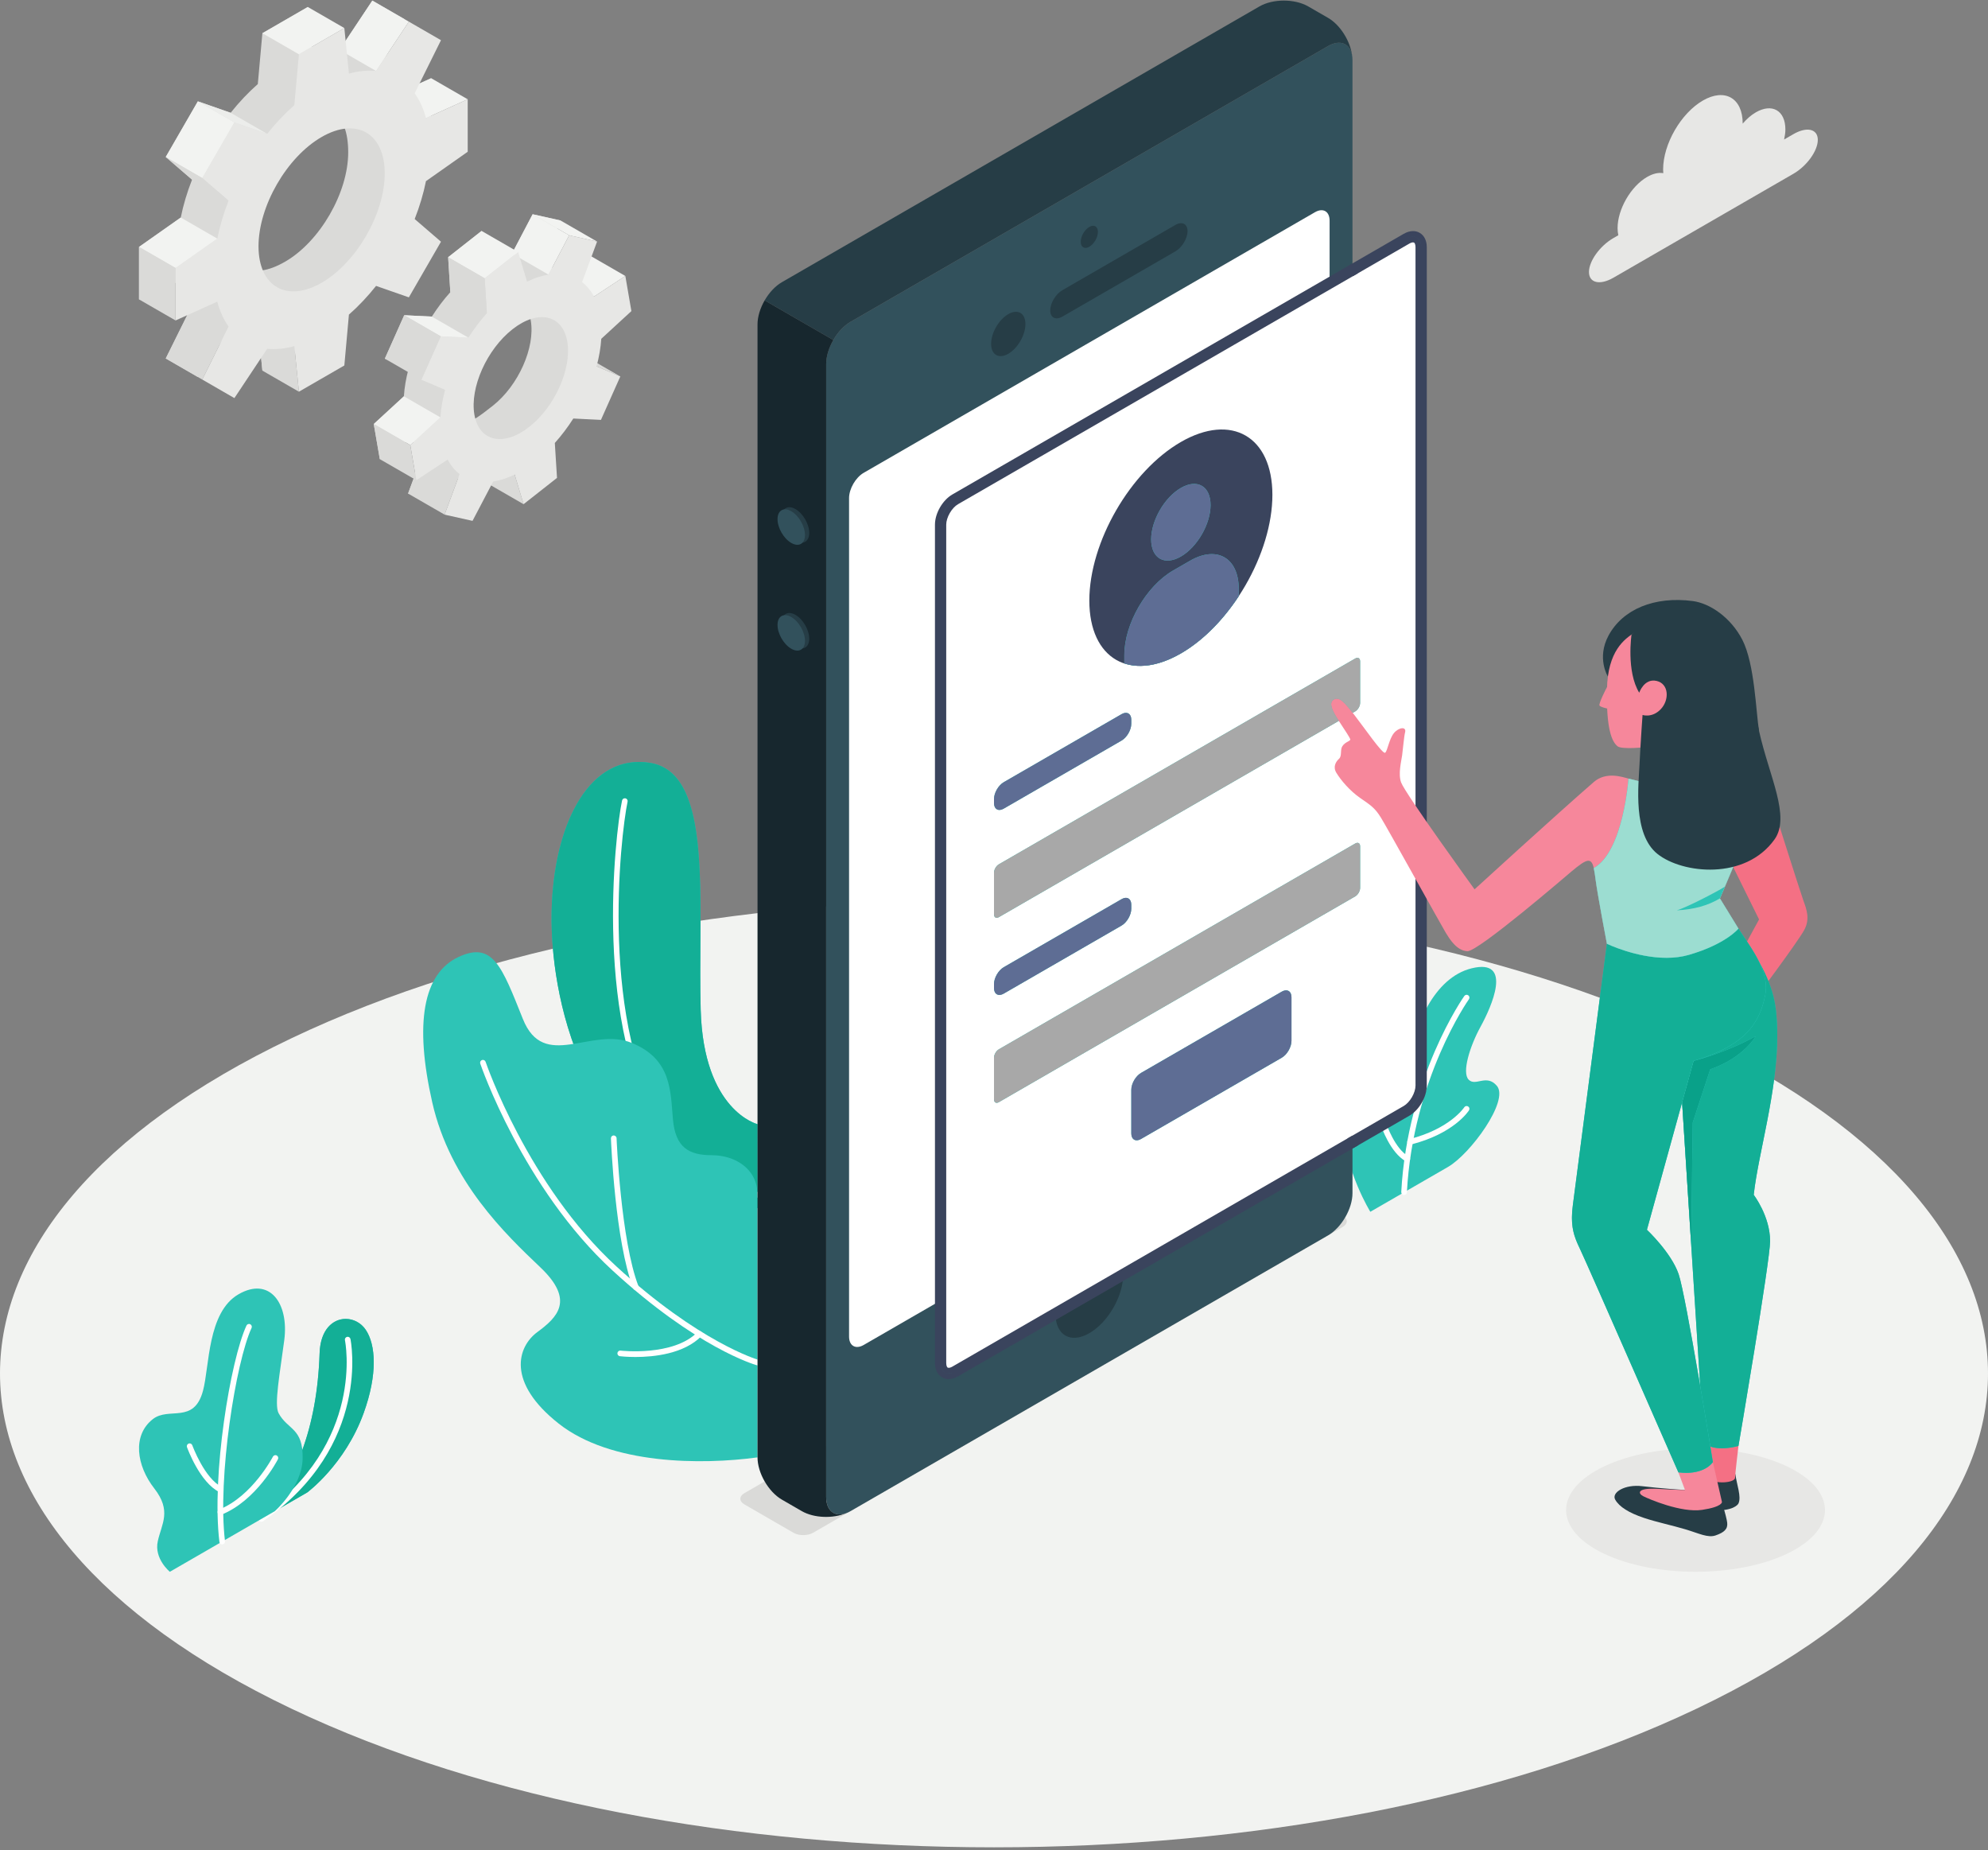 <svg width="345" height="321" viewBox="0 0 345 321" fill="none" xmlns="http://www.w3.org/2000/svg">
<rect x="0" y="0" width="345" height="321" fill="#808080" stroke="none"/>
<g clip-path="url(#clip0)">
<path d="M50.525 296.443C117.89 328.551 227.112 328.552 294.477 296.444C361.842 264.336 361.842 212.279 294.477 180.172C227.111 148.063 117.889 148.063 50.524 180.171C-16.841 212.278 -16.841 264.336 50.525 296.443Z" fill="#F2F3F1"/>
<path d="M278.362 269.58C287.134 273.761 301.358 273.761 310.131 269.58C318.904 265.399 318.904 258.62 310.131 254.437C301.358 250.257 287.134 250.257 278.362 254.437C269.588 258.62 269.588 265.399 278.362 269.58Z" fill="#E7E7E5"/>
<path d="M45.362 263.545L53.304 258.959C53.304 258.959 59.857 254.144 63.101 245.202C65.557 238.437 65.218 233.29 63.457 230.711C61.292 227.536 55.689 228.091 55.466 234.783C55.028 247.962 51.183 257.08 45.362 263.545Z" fill="#2EC4B6"/>
<path d="M45.362 263.545C51.183 257.08 55.028 247.962 55.466 234.783C55.605 230.628 57.816 228.84 59.992 228.84C61.321 228.84 62.636 229.507 63.457 230.711C64.334 231.995 64.859 233.917 64.861 236.359C64.862 238.819 64.334 241.807 63.101 245.202C59.857 254.144 53.304 258.959 53.304 258.959L45.362 263.545Z" fill="#13AF96"/>
<path d="M45.363 264.034C45.207 264.034 45.055 263.961 44.96 263.823C44.807 263.601 44.862 263.297 45.084 263.144C63.461 250.427 59.901 232.711 59.863 232.533C59.806 232.271 59.974 232.009 60.237 231.953C60.503 231.894 60.761 232.064 60.818 232.327C60.858 232.511 64.572 250.847 45.641 263.947C45.556 264.006 45.459 264.034 45.363 264.034Z" fill="white"/>
<path d="M29.477 272.716C29.477 272.716 26.712 270.465 27.381 267.417C28.05 264.369 29.834 262.177 26.768 258.246C23.702 254.313 22.91 249.075 26.516 246.234C29.303 244.037 33.652 247.15 35.223 241.33C36.369 237.087 35.978 227.693 41.391 224.567C46.803 221.442 50.164 226.147 49.333 232.518C48.59 238.219 47.543 243.709 48.35 245.202C49.929 248.124 52.643 247.731 52.519 253.087C52.404 258.074 47.689 262.202 47.689 262.202L29.477 272.716Z" fill="#2EC4B6"/>
<path d="M38.562 267.959C38.318 267.959 38.107 267.777 38.077 267.529C36.677 255.945 40.012 235.944 42.77 229.999C42.883 229.754 43.171 229.645 43.419 229.762C43.663 229.875 43.77 230.165 43.656 230.41C40.947 236.252 37.709 256.34 39.047 267.412C39.079 267.679 38.888 267.923 38.621 267.955L38.562 267.959Z" fill="white"/>
<path d="M38.297 258.941L38.083 258.891C34.691 257.234 32.541 251.342 32.451 251.092C32.359 250.839 32.491 250.559 32.745 250.467C33 250.376 33.279 250.507 33.371 250.763C33.391 250.819 35.477 256.529 38.513 258.014C38.755 258.132 38.856 258.424 38.737 258.668C38.652 258.841 38.478 258.941 38.297 258.941Z" fill="white"/>
<path d="M38.241 262.845C38.048 262.845 37.864 262.728 37.788 262.538C37.687 262.287 37.809 262.003 38.06 261.902C43.768 259.615 47.327 252.812 47.362 252.744C47.486 252.504 47.781 252.408 48.02 252.534C48.261 252.657 48.355 252.952 48.231 253.192C48.08 253.485 44.467 260.388 38.423 262.81L38.241 262.845Z" fill="white"/>
<path d="M237.809 210.254C237.809 210.254 233.534 203.34 233.121 195.813C232.708 188.285 234.361 185.162 236.627 184.264C238.893 183.368 239.065 186.13 240.236 187.767C241.407 189.405 243.775 188.467 244.649 183.377C245.524 178.287 248.734 169.66 255.373 168.014C262.706 166.198 258.772 174.799 256.932 178.155C255.091 181.511 253.655 186.082 254.87 187.326C256.083 188.571 257.965 186.271 259.77 188.403C261.95 190.976 255.176 200.227 251.287 202.472L237.809 210.254Z" fill="#2EC4B6"/>
<path d="M243.664 207.343L243.639 207.342C243.369 207.328 243.163 207.097 243.176 206.829C244.253 186.81 254.022 172.945 254.122 172.808C254.28 172.588 254.585 172.538 254.804 172.695C255.023 172.852 255.073 173.158 254.916 173.377C254.819 173.512 245.213 187.159 244.152 206.88C244.139 207.14 243.923 207.343 243.664 207.343Z" fill="white"/>
<path d="M244.224 201.571L243.986 201.511C241.249 199.995 239.732 195.499 239.669 195.308C239.585 195.052 239.722 194.776 239.98 194.691C240.235 194.603 240.513 194.745 240.597 195.001C240.611 195.044 242.057 199.326 244.46 200.655C244.696 200.785 244.782 201.082 244.651 201.319C244.562 201.48 244.395 201.571 244.224 201.571Z" fill="white"/>
<path d="M244.703 198.608C244.484 198.608 244.284 198.462 244.229 198.24C244.162 197.977 244.32 197.712 244.582 197.646C251.639 195.861 254.083 192.163 254.107 192.127C254.252 191.9 254.555 191.834 254.781 191.978C255.009 192.123 255.076 192.424 254.932 192.651C254.827 192.816 252.288 196.706 244.823 198.593L244.703 198.608Z" fill="white"/>
<path d="M131.461 195.054C131.461 195.054 122.086 192.769 121.598 175.215C121.071 156.267 123.896 134.163 112.839 132.366C101.783 130.567 95.579 144.125 95.721 159.879C95.845 173.711 101.415 203.725 131.46 209.607L131.461 195.054Z" fill="#2EC4B6"/>
<path d="M131.459 209.607C101.414 203.725 95.844 173.711 95.72 159.879C95.718 159.706 95.717 159.532 95.717 159.359C95.715 144.77 101.174 132.205 110.898 132.205C111.527 132.205 112.174 132.257 112.838 132.366C120.801 133.66 121.565 145.488 121.566 159.084C121.566 162.31 121.523 165.635 121.523 168.943C121.523 171.051 121.54 173.152 121.598 175.215C122.086 192.769 131.46 195.054 131.46 195.054L131.459 209.607Z" fill="#13AF96"/>
<path d="M131.461 207.802L131.373 207.794C124.611 206.563 119.11 202.844 115.018 196.741C102.872 178.621 106.699 144.799 107.955 138.89C108.011 138.626 108.27 138.459 108.535 138.513C108.799 138.57 108.967 138.829 108.912 139.093C107.669 144.935 103.875 178.36 115.83 196.196C119.769 202.072 125.057 205.65 131.548 206.832C131.814 206.881 131.99 207.136 131.941 207.401C131.898 207.637 131.693 207.802 131.461 207.802Z" fill="white"/>
<path d="M131.462 252.866C121.768 254.18 106.024 254.156 96.956 247.004C87.887 239.851 89.773 233.687 93.262 231.116C96.75 228.543 99.78 225.605 93.779 219.898C87.778 214.192 78.131 205.021 75.012 191.264C71.892 177.508 73.428 168.91 79.567 166.043C85.524 163.262 87.092 167.68 90.739 176.793C94.384 185.907 102.59 178.094 109.605 180.939C116.62 183.783 116.344 189.415 116.787 194.257C117.229 199.097 119.546 200.435 123.517 200.435C127.49 200.435 131.459 202.728 131.46 207.313L131.462 252.866Z" fill="#2EC4B6"/>
<path d="M131.462 236.895L131.33 236.876C130.911 236.759 120.886 233.842 106.296 220.439C90.754 206.162 83.415 184.756 83.343 184.542C83.257 184.286 83.394 184.008 83.65 183.922C83.907 183.838 84.184 183.974 84.27 184.229C84.341 184.442 91.605 205.616 106.957 219.72C121.352 232.942 131.493 235.906 131.594 235.936C131.854 236.009 132.005 236.278 131.932 236.539C131.872 236.753 131.676 236.895 131.462 236.895Z" fill="white"/>
<path d="M110.355 223.852C110.159 223.852 109.974 223.734 109.899 223.541C106.762 215.478 106.051 198.243 106.023 197.514C106.012 197.244 106.222 197.017 106.492 197.006C106.742 197.009 106.989 197.205 107 197.476C107.006 197.652 107.733 215.277 110.81 223.186C110.908 223.437 110.783 223.721 110.532 223.818L110.355 223.852Z" fill="white"/>
<path d="M110.274 235.447C108.754 235.447 107.703 235.327 107.576 235.312C107.308 235.281 107.117 235.038 107.149 234.769C107.18 234.502 107.422 234.303 107.692 234.342C107.783 234.35 116.879 235.379 121.057 231.119C121.245 230.925 121.556 230.925 121.748 231.111C121.941 231.3 121.944 231.611 121.755 231.802C118.697 234.92 113.459 235.447 110.274 235.447Z" fill="white"/>
<path d="M85.506 70.413C81.053 73.913 79.697 74.676 78.892 70C78.087 65.324 80.691 58.193 85.144 54.693C89.596 51.192 91.305 50.931 92.11 55.607C92.915 60.283 89.958 66.912 85.506 70.413ZM103.234 50.322L102.184 44.227L96.745 47.806C96.2 46.764 95.5 45.927 94.677 45.295L97.279 38.255L92.433 37.172L88.853 43.993C87.667 44.176 86.415 44.576 85.124 45.207L83.575 40.066L77.771 44.628L78.151 50.69C76.976 51.996 75.901 53.425 74.942 54.93L70.147 54.693L66.786 62.229L70.903 63.986C70.469 65.607 70.189 67.215 70.09 68.761L64.863 73.569L65.913 79.664L71.351 76.085C71.896 77.127 72.596 77.964 73.419 78.596L70.816 85.635L75.663 86.719L80.784 81.726C81.97 81.544 81.681 79.315 82.972 78.683L84.521 83.825L90.325 79.262L90.175 76.879C91.35 75.572 95.786 72.688 96.745 71.185L97.948 69.198L101.31 61.662L99.743 58.824L98.006 55.129L103.234 50.322Z" fill="#DADAD8"/>
<path d="M92.433 37.172L98.773 40.827L95.193 47.649L88.853 43.993L92.433 37.172Z" fill="#F2F3F1"/>
<path d="M108.523 47.884L103.085 51.463L96.744 47.806L102.183 44.227L108.523 47.884Z" fill="#F2F3F1"/>
<path d="M107.65 65.317L103.532 63.562L97.192 59.905L101.309 61.662L107.65 65.317Z" fill="#DADAD8"/>
<path d="M70.816 85.636L77.157 89.292L79.759 82.252L73.419 78.596L70.816 85.636Z" fill="#DADAD8"/>
<path d="M90.861 87.481L84.521 83.825L82.972 78.684L89.311 82.34L90.861 87.481Z" fill="#DADAD8"/>
<path d="M91.846 74.069C87.394 77.569 83.131 76.616 82.326 71.94C81.52 67.264 84.477 60.635 88.93 57.134C93.382 53.634 97.644 54.587 98.45 59.263C99.254 63.94 96.298 70.568 91.846 74.069ZM109.573 53.978L108.523 47.883L103.084 51.462C102.54 50.42 101.839 49.583 101.016 48.951L103.619 41.911L98.773 40.827L95.193 47.649C94.007 47.832 92.754 48.232 91.463 48.863L89.914 43.722L84.111 48.285L84.491 54.345C83.317 55.652 82.242 57.081 81.282 58.586L76.487 58.349L73.126 65.885L77.243 67.641C76.808 69.263 76.529 70.87 76.43 72.418L71.202 77.225L72.252 83.319L77.691 79.741C78.236 80.783 78.936 81.62 79.759 82.252L77.157 89.292L82.002 90.375L85.582 83.554C86.768 83.371 88.021 82.97 89.311 82.34L90.861 87.481L96.664 82.919L96.284 76.857C97.459 75.551 98.535 74.121 99.494 72.617L104.288 72.854L107.65 65.317L103.532 63.561C103.967 61.94 104.247 60.332 104.345 58.785L109.573 53.978Z" fill="#E7E7E5"/>
<path d="M89.914 43.722L83.574 40.066L77.77 44.629L84.111 48.285L89.914 43.722Z" fill="#F2F3F1"/>
<path d="M77.77 44.629L78.15 50.69L84.491 54.346L84.111 48.285L77.77 44.629Z" fill="#DADAD8"/>
<path d="M81.282 58.587L74.942 54.931L70.147 54.694L76.487 58.35L81.282 58.587Z" fill="#F2F3F1"/>
<path d="M70.147 54.694L66.785 62.229L73.126 65.886L76.487 58.35L70.147 54.694Z" fill="#DADAD8"/>
<path d="M76.43 72.418L70.09 68.762L64.863 73.569L71.203 77.226L76.43 72.418Z" fill="#F2F3F1"/>
<path d="M72.252 83.32L65.913 79.665L64.863 73.569L71.203 77.226L72.252 83.32Z" fill="#DADAD8"/>
<path d="M98.773 40.828L92.433 37.172L97.279 38.256L103.619 41.912L98.773 40.828Z" fill="#F2F3F1"/>
<path d="M49.476 45.406C43.427 48.898 39.668 46.421 39.668 39.436C39.668 32.452 44.666 23.896 50.715 20.403C56.764 16.911 60.428 19.452 60.428 26.436C60.428 33.421 55.525 41.913 49.476 45.406ZM74.827 22.675V13.571L67.582 16.837C67.145 15.155 66.48 13.714 65.624 12.525L70.189 3.321L64.614 0.102L58.926 8.658C57.468 8.511 55.887 8.656 54.213 9.119L53.418 1.21L45.534 5.763L44.74 14.588C43.065 16.059 41.484 17.74 40.027 19.569L34.338 17.582L28.763 27.238L33.328 31.171C32.473 33.347 31.808 35.558 31.371 37.744L24.125 42.844V51.948L31.371 48.682C31.808 50.363 32.473 51.804 33.328 52.994L28.763 62.198L34.338 65.417L40.027 56.861C41.484 57.007 43.065 56.863 44.74 56.4L45.534 64.308L53.418 59.756L54.213 50.931C56.562 50.147 59.076 48.329 60.533 46.5L64.614 47.937L70.189 38.281L66.769 35.333C67.623 33.157 67.715 29.677 67.582 27.776L74.827 22.675Z" fill="#DADAD8"/>
<path d="M70.955 3.759L64.615 0.103L58.926 8.659L65.266 12.315L70.955 3.759Z" fill="#F2F3F1"/>
<path d="M81.167 17.227L74.827 13.57L67.582 16.837L73.922 20.493L81.167 17.227Z" fill="#F2F3F1"/>
<path d="M51.875 67.964L45.535 64.308L44.74 56.4L51.08 60.057L51.875 67.964Z" fill="#DADAD8"/>
<path d="M28.763 62.198L35.103 65.856L39.668 56.651L33.328 52.995L28.763 62.198Z" fill="#DADAD8"/>
<path d="M55.816 49.062C49.767 52.554 44.863 49.723 44.863 42.739C44.863 35.754 49.767 27.262 55.816 23.769C61.864 20.277 66.768 23.108 66.768 30.092C66.768 37.077 61.864 45.57 55.816 49.062ZM81.167 26.332V17.227L73.921 20.493C73.484 18.812 72.819 17.371 71.964 16.181L76.529 6.976L70.954 3.758L65.265 12.313C63.808 12.168 62.227 12.312 60.552 12.775L59.758 4.868L51.874 9.419L51.079 18.244C49.405 19.715 47.824 21.397 46.366 23.225L40.677 21.238L35.102 30.894L39.667 34.827C38.813 37.004 38.147 39.214 37.71 41.4L30.465 46.499V55.603L37.71 52.338C38.147 54.019 38.813 55.461 39.667 56.65L35.102 65.855L40.677 69.073L46.366 60.518C47.824 60.663 49.405 60.519 51.079 60.056L51.874 67.964L59.758 63.412L60.552 54.587C62.227 53.116 63.808 51.435 65.265 49.606L70.954 51.593L76.529 41.937L71.964 38.004C72.819 35.828 73.484 33.617 73.921 31.431L81.167 26.332Z" fill="#E7E7E5"/>
<path d="M40.027 19.568L46.368 23.225L40.678 21.238L34.338 17.582L40.027 19.568Z" fill="#ECEDEB"/>
<path d="M35.103 30.895L28.763 27.238L34.338 17.582L40.678 21.238L35.103 30.895Z" fill="#F2F3F1"/>
<path d="M28.763 27.239L35.103 30.895L39.668 34.828L33.328 31.172L28.763 27.239Z" fill="#DADAD8"/>
<path d="M31.371 37.744L37.711 41.401L30.466 46.5L24.125 42.845L31.371 37.744Z" fill="#F2F3F1"/>
<path d="M24.125 42.844L30.466 46.5V55.603L24.125 51.948V42.844Z" fill="#DADAD8"/>
<path d="M59.758 4.868L53.418 1.211L45.534 5.764L51.874 9.419L59.758 4.868Z" fill="#F2F3F1"/>
<path d="M141.097 265.949L233.02 212.878C233.955 212.337 233.956 211.461 233.021 210.92L224.516 206C223.582 205.459 222.066 205.458 221.131 205.998L129.184 259.07C128.248 259.61 128.248 260.486 129.184 261.025L137.71 265.949C138.645 266.488 140.162 266.488 141.097 265.949Z" fill="#DADAD8"/>
<path d="M230.478 7.993L147.606 55.838C145.269 57.188 143.373 60.471 143.373 63.171V259.745C143.373 262.445 145.269 263.539 147.606 262.189L230.479 214.344C232.817 212.994 234.712 209.71 234.712 207.012L234.711 10.437C234.711 7.737 232.816 6.642 230.478 7.993Z" fill="#32515C"/>
<path d="M147.606 55.838L230.478 7.993C232.569 6.786 234.301 7.537 234.646 9.639C234.328 7.12 232.591 4.324 230.478 3.104L227.032 1.115C224.693 -0.235 220.902 -0.235 218.565 1.115L135.693 48.961C134.524 49.635 133.466 50.793 132.699 52.12L144.614 58.998C145.379 57.671 146.438 56.514 147.606 55.838Z" fill="#263D46"/>
<path d="M131.462 252.866C131.462 255.567 133.357 258.85 135.695 260.199L139.142 262.189C141.256 263.409 144.548 263.516 146.889 262.529C144.894 263.286 143.374 262.162 143.374 259.745V63.171C143.374 61.821 143.848 60.325 144.614 58.998L132.7 52.12C131.934 53.447 131.46 54.943 131.46 56.292L131.462 252.866Z" fill="#17272E"/>
<path d="M149.886 82.037L228.201 36.821C229.604 36.011 230.741 36.668 230.741 38.288L230.742 183.746C230.742 185.366 229.604 187.336 228.202 188.146L149.887 233.362C148.484 234.171 147.346 233.514 147.346 231.895V86.437C147.346 84.817 148.483 82.847 149.886 82.037Z" fill="white"/>
<path d="M189.043 39.373C188.221 39.848 187.554 41.002 187.554 41.952C187.554 42.902 188.221 43.286 189.043 42.811C189.866 42.337 190.533 41.182 190.533 40.232C190.533 39.283 189.866 38.897 189.043 39.373Z" fill="#263D46"/>
<path d="M189.045 217.737C185.797 219.613 183.166 224.172 183.166 227.922C183.166 231.672 185.797 233.192 189.045 231.317C192.292 229.443 194.925 224.883 194.925 221.133C194.925 217.384 192.292 215.863 189.045 217.737Z" fill="#263D46"/>
<path d="M174.978 54.504C173.333 55.454 172 57.763 172 59.663C172 61.562 173.333 62.332 174.979 61.383C176.623 60.433 177.956 58.123 177.956 56.223C177.956 54.324 176.622 53.554 174.978 54.504Z" fill="#263D46"/>
<path d="M182.26 53.86C182.26 55.126 183.207 55.606 184.376 54.93L203.971 43.618C205.139 42.943 206.088 41.369 206.088 40.103C206.087 38.837 205.139 38.357 203.97 39.033L184.376 50.345C183.207 51.02 182.26 52.594 182.26 53.86Z" fill="#263D46"/>
<path d="M138.052 88.331C139.367 89.091 140.435 90.938 140.435 92.459C140.435 93.978 139.367 94.594 138.052 93.833C136.736 93.074 135.669 91.227 135.669 89.707C135.669 88.187 136.736 87.571 138.052 88.331Z" fill="#263D46"/>
<path d="M138.052 106.687C139.367 107.448 140.435 109.295 140.435 110.815C140.435 112.334 139.367 112.95 138.052 112.19C136.736 111.431 135.669 109.583 135.669 108.064C135.669 106.543 136.736 105.928 138.052 106.687Z" fill="#263D46"/>
<path d="M137.316 88.699C138.632 89.459 139.698 91.307 139.698 92.826C139.698 94.346 138.632 94.962 137.316 94.202C135.999 93.442 134.933 91.595 134.933 90.075C134.933 88.555 136 87.939 137.316 88.699Z" fill="#32515C"/>
<path d="M137.316 107.056C138.632 107.816 139.698 109.664 139.698 111.184C139.698 112.703 138.632 113.319 137.316 112.559C135.999 111.799 134.933 109.951 134.933 108.432C134.933 106.913 136 106.297 137.316 107.056Z" fill="#32515C"/>
<path d="M246.627 42.888C246.627 41.268 245.49 40.612 244.086 41.422L234.713 46.833L165.771 86.636C164.368 87.447 163.231 89.416 163.231 91.036L163.232 236.494C163.232 238.114 164.369 238.77 165.772 237.961L234.737 198.142L244.087 192.746C245.49 191.935 246.628 189.965 246.628 188.346L246.627 42.888Z" fill="white"/>
<path d="M246.627 42.888H247.116C247.115 42.234 246.953 41.668 246.618 41.246C246.286 40.821 245.767 40.581 245.221 40.586C244.772 40.586 244.307 40.73 243.842 40.997L234.468 46.41L165.527 86.213C164.727 86.678 164.048 87.431 163.552 88.289C163.058 89.147 162.744 90.112 162.742 91.036L162.743 236.494C162.743 237.147 162.904 237.715 163.24 238.137C163.572 238.561 164.091 238.801 164.637 238.797C165.086 238.796 165.551 238.652 166.015 238.384L234.981 198.566L244.331 193.169C245.13 192.705 245.809 191.951 246.306 191.094C246.801 190.235 247.114 189.27 247.117 188.346L247.116 42.888H246.627H246.138L246.139 188.346C246.141 189.042 245.886 189.872 245.46 190.605C245.037 191.34 244.446 191.976 243.842 192.323L234.492 197.719L165.527 237.537C165.177 237.74 164.871 237.819 164.637 237.819C164.35 237.813 164.166 237.722 164.004 237.527C163.845 237.33 163.721 236.99 163.721 236.494L163.72 91.036C163.718 90.341 163.973 89.511 164.398 88.778C164.821 88.042 165.412 87.406 166.015 87.06L234.957 47.256L244.33 41.845C244.681 41.642 244.986 41.562 245.221 41.563C245.507 41.568 245.692 41.66 245.854 41.855C246.013 42.052 246.138 42.392 246.138 42.888H246.627Z" fill="#2EC4B6"/>
<path d="M164.636 238.797C164.31 238.797 164.004 238.719 163.732 238.561C163.094 238.193 162.743 237.459 162.743 236.494L162.742 91.035C162.742 89.233 163.965 87.114 165.527 86.213L234.468 46.409L234.957 47.255L166.015 87.059C164.771 87.778 163.72 89.598 163.72 91.035L163.721 236.494C163.721 237.086 163.903 237.531 164.22 237.715C164.538 237.898 165.014 237.832 165.527 237.537L234.492 197.719L234.981 198.565L166.015 238.383C165.538 238.659 165.069 238.797 164.636 238.797Z" fill="#2EC4B6"/>
<path d="M164.636 238.796V238.308C164.389 238.308 164.173 238.251 163.975 238.138H163.976C163.746 238.004 163.57 237.811 163.439 237.54C163.309 237.269 163.232 236.916 163.232 236.493L163.231 91.035C163.229 90.244 163.507 89.334 163.972 88.53C164.436 87.724 165.085 87.029 165.771 86.635L234.289 47.076L165.771 86.635C165.048 87.057 164.433 87.749 163.978 88.533C163.526 89.319 163.234 90.198 163.231 91.035L163.232 236.493C163.232 236.839 163.284 237.158 163.399 237.442C163.514 237.724 163.701 237.978 163.976 238.138C164.18 238.256 164.41 238.306 164.636 238.305C165.017 238.304 165.396 238.175 165.771 237.96L165.772 237.96L234.314 198.387L234.559 198.809L234.981 198.565L234.737 198.141L165.772 237.958L165.771 237.96C165.353 238.202 164.964 238.309 164.636 238.308V238.796V239.285C165.175 239.285 165.725 239.115 166.261 238.805L235.65 198.743L234.671 197.051L165.283 237.113C165.016 237.267 164.781 237.329 164.636 237.327L164.464 237.291H164.465C164.422 237.267 164.359 237.207 164.304 237.072C164.249 236.939 164.209 236.739 164.21 236.493L164.209 91.035C164.206 90.435 164.439 89.685 164.825 89.022C165.206 88.357 165.739 87.78 166.26 87.482L235.624 47.435L234.647 45.74L165.282 85.789C164.406 86.296 163.664 87.111 163.125 88.041C162.59 88.973 162.255 90.023 162.253 91.035L162.254 236.493C162.254 237.035 162.352 237.532 162.557 237.962C162.761 238.391 163.079 238.749 163.486 238.984H163.487C163.836 239.187 164.232 239.286 164.636 239.285V238.796Z" fill="#3A445D"/>
<path d="M234.982 198.565L234.493 197.72L243.843 192.322C245.087 191.603 246.139 189.782 246.139 188.346L246.138 42.888C246.138 42.295 245.956 41.85 245.639 41.667C245.323 41.484 244.845 41.547 244.331 41.845L234.957 47.256L234.468 46.409L243.842 40.997C244.677 40.516 245.489 40.451 246.128 40.82C246.764 41.188 247.116 41.923 247.116 42.888L247.117 188.346C247.117 190.148 245.894 192.266 244.332 193.168L234.982 198.565Z" fill="#2EC4B6"/>
<path d="M234.981 198.566L235.405 198.321L235.161 197.899L244.087 192.746C244.811 192.324 245.425 191.631 245.881 190.847C246.333 190.061 246.625 189.183 246.628 188.346L246.627 42.888C246.626 42.541 246.575 42.222 246.46 41.939C246.344 41.657 246.157 41.403 245.883 41.244C245.679 41.125 245.448 41.075 245.222 41.075C244.842 41.077 244.462 41.205 244.086 41.422L235.136 46.588L244.086 41.422C244.506 41.179 244.894 41.072 245.222 41.072C245.469 41.074 245.685 41.13 245.883 41.244L245.888 41.246L245.883 41.244C246.112 41.377 246.288 41.569 246.419 41.841C246.549 42.112 246.627 42.464 246.627 42.888L246.628 188.346C246.629 189.136 246.352 190.046 245.886 190.85C245.423 191.656 244.773 192.351 244.087 192.745L234.738 198.142L234.981 198.566L235.405 198.321L234.981 198.566L235.226 198.989L244.576 193.591C245.452 193.084 246.194 192.269 246.733 191.339C247.269 190.407 247.604 189.357 247.606 188.346L247.605 42.888C247.604 42.346 247.506 41.849 247.302 41.419C247.097 40.99 246.78 40.632 246.372 40.397C246.022 40.194 245.626 40.094 245.222 40.095C244.682 40.095 244.132 40.266 243.597 40.574L233.8 46.23L234.778 47.925L244.575 42.268C244.842 42.113 245.077 42.052 245.222 42.053L245.393 42.09C245.436 42.115 245.499 42.174 245.555 42.309C245.609 42.442 245.649 42.642 245.649 42.888L245.65 188.346C245.652 188.946 245.42 189.696 245.034 190.358C244.652 191.024 244.119 191.601 243.598 191.899L233.825 197.541L234.803 199.233L235.226 198.989L234.981 198.566Z" fill="#3A445D"/>
<path d="M204.929 76.689C213.702 71.624 220.813 75.73 220.813 85.861C220.813 95.991 213.702 108.309 204.929 113.374C196.156 118.44 189.044 114.333 189.044 104.203C189.044 94.073 196.156 81.754 204.929 76.689Z" fill="#3A445D"/>
<path d="M204.929 84.661C207.774 83.018 210.083 84.35 210.083 87.636C210.083 90.923 207.774 94.92 204.929 96.563C202.083 98.206 199.775 96.874 199.775 93.587C199.775 90.3 202.083 86.305 204.929 84.661Z" fill="#2EC4B6"/>
<path d="M214.974 102.187C214.974 96.787 211.183 94.598 206.508 97.299L203.584 98.986C198.908 101.685 195.117 108.251 195.117 113.651V115.103C197.82 116.001 201.223 115.515 204.929 113.375C208.741 111.174 212.237 107.603 214.974 103.439V102.187Z" fill="#2EC4B6"/>
<path d="M202.627 97.267C200.936 97.267 199.775 95.919 199.775 93.588C199.775 90.301 202.083 86.305 204.929 84.662C205.756 84.184 206.538 83.958 207.231 83.958C208.921 83.958 210.083 85.306 210.083 87.637C210.083 90.924 207.774 94.92 204.929 96.564C204.101 97.041 203.319 97.267 202.627 97.267Z" fill="#5E6D94"/>
<path d="M197.863 115.531C196.888 115.531 195.968 115.386 195.117 115.103V113.65C195.117 108.251 198.908 101.685 203.584 98.986L206.508 97.298C207.866 96.513 209.15 96.142 210.288 96.142C213.066 96.142 214.974 98.356 214.974 102.186V103.439C212.237 107.603 208.741 111.174 204.929 113.375C202.389 114.841 199.991 115.531 197.863 115.531Z" fill="#5E6D94"/>
<path d="M174.193 135.714L194.634 123.913C195.569 123.373 196.327 123.811 196.327 124.891V125.566C196.327 126.646 195.569 127.959 194.634 128.498L174.193 140.3C173.259 140.84 172.5 140.402 172.5 139.322V138.647C172.5 137.567 173.259 136.254 174.193 135.714Z" fill="#2EC4B6"/>
<path d="M173.437 140.531C172.881 140.531 172.5 140.088 172.5 139.322V138.647C172.5 137.567 173.259 136.254 174.193 135.714L194.634 123.913C194.906 123.756 195.163 123.682 195.391 123.682C195.946 123.682 196.327 124.124 196.327 124.891V125.566C196.327 126.646 195.569 127.959 194.634 128.498L174.193 140.3C173.921 140.457 173.664 140.531 173.437 140.531Z" fill="#5E6D94"/>
<path d="M173.347 149.96L235.192 114.254C235.661 113.984 236.039 114.203 236.039 114.743V121.958C236.039 122.498 235.661 123.155 235.192 123.425L173.347 159.131C172.879 159.401 172.5 159.183 172.5 158.644V151.427C172.5 150.887 172.879 150.231 173.347 149.96Z" fill="#2EC4B6"/>
<path d="M172.968 159.248C172.691 159.248 172.5 159.026 172.5 158.644V151.427C172.5 150.887 172.879 150.231 173.347 149.96L235.192 114.254C235.328 114.176 235.457 114.139 235.571 114.139C235.849 114.139 236.039 114.36 236.039 114.743V121.959C236.039 122.498 235.661 123.155 235.192 123.425L234.749 123.681C233.591 122.2 232.743 121.221 231.976 121.221C231.763 121.221 231.555 121.297 231.349 121.458C230.623 122.029 231.151 123.266 232.339 125.074L173.347 159.132C173.211 159.211 173.083 159.248 172.968 159.248Z" fill="#A8A8A8"/>
<path d="M174.193 167.813L194.634 156.012C195.569 155.471 196.327 155.909 196.327 156.99V157.664C196.327 158.744 195.569 160.057 194.634 160.597L174.193 172.398C173.259 172.939 172.5 172.501 172.5 171.421V170.746C172.5 169.666 173.259 168.354 174.193 167.813Z" fill="#2EC4B6"/>
<path d="M173.437 172.63C172.881 172.63 172.5 172.187 172.5 171.421V170.746C172.5 169.666 173.259 168.354 174.193 167.813L194.634 156.012C194.906 155.855 195.163 155.78 195.391 155.78C195.946 155.78 196.327 156.223 196.327 156.99V157.664C196.327 158.743 195.569 160.057 194.634 160.597L174.193 172.398C173.921 172.556 173.664 172.63 173.437 172.63Z" fill="#5E6D94"/>
<path d="M173.347 182.059L235.192 146.352C235.661 146.083 236.039 146.301 236.039 146.841V154.057C236.039 154.597 235.661 155.254 235.192 155.524L173.347 191.23C172.879 191.5 172.5 191.282 172.5 190.741V183.525C172.5 182.986 172.879 182.329 173.347 182.059Z" fill="#2EC4B6"/>
<path d="M172.968 191.346C172.691 191.346 172.5 191.125 172.5 190.742V183.526C172.5 182.986 172.879 182.329 173.347 182.059L235.192 146.353C235.328 146.274 235.457 146.237 235.571 146.237C235.848 146.237 236.039 146.458 236.039 146.842V154.057C236.039 154.597 235.661 155.254 235.192 155.524L173.347 191.23C173.211 191.309 173.083 191.346 172.968 191.346Z" fill="#A8A8A8"/>
<path d="M198.021 186.156L222.433 172.062C223.369 171.521 224.126 171.959 224.126 173.04V180.592C224.126 181.672 223.369 182.985 222.433 183.525L198.021 197.619C197.086 198.159 196.327 197.722 196.327 196.642V189.088C196.327 188.008 197.086 186.695 198.021 186.156Z" fill="#2EC4B6"/>
<path d="M197.265 197.851C196.709 197.851 196.327 197.409 196.327 196.642V189.089C196.327 188.009 197.086 186.696 198.021 186.156L222.433 172.062C222.705 171.905 222.961 171.831 223.189 171.831C223.745 171.831 224.126 172.274 224.126 173.04V180.592C224.126 181.673 223.369 182.986 222.433 183.525L198.021 197.62C197.75 197.776 197.492 197.851 197.265 197.851Z" fill="#5E6D94"/>
<path d="M255.896 154.304C255.896 154.304 243.886 137.737 243.154 135.765C242.6 134.279 243.192 132.069 243.329 131.041C243.465 130.015 243.664 127.727 243.835 127.091C244.134 125.98 242.694 126.208 241.887 127.218C241.059 128.252 240.795 130.271 240.383 130.603C239.972 130.936 236.763 126.273 235.088 124.116C233.414 121.958 232.367 120.658 231.35 121.458C230.616 122.034 231.162 123.291 232.375 125.129C233.589 126.966 234.127 127.817 234.31 128.211C234.493 128.606 233.494 128.637 232.956 129.466C232.535 130.114 232.927 131.162 232.371 131.66C231.813 132.161 231.294 133.059 231.905 134.071C232.683 135.362 234.244 137.204 236.039 138.449C237.835 139.693 238.564 140.13 239.622 141.823C240.682 143.515 250.251 160.793 250.894 161.829C251.535 162.866 252.782 164.978 254.67 165.038C256.559 165.098 272.002 151.801 272.798 151.138C275.343 149.015 276.146 148.703 276.585 150.616C276.723 151.214 276.813 151.896 276.909 152.667C277.215 155.087 278.863 163.751 278.863 163.751C278.863 163.751 286.674 167.537 293.106 165.67C299.538 163.805 301.695 161.118 301.695 161.118L298.477 155.874C299.353 153.71 303.399 144.956 304.669 138.821L284.529 135.57C284.116 135.48 283.456 135.315 282.613 135.093C281.507 134.801 278.728 133.825 276.584 135.689C269.654 141.717 255.896 154.304 255.896 154.304Z" fill="#F6879B"/>
<path d="M295.824 255.919L292.213 260.936C292.213 260.936 293.885 261.917 297.457 262.052C300.688 262.175 301.576 261.114 301.696 260.86C302.24 259.69 301.39 257.579 301.156 255.766L295.824 255.919Z" fill="#263D46"/>
<path d="M292.417 258.527C292.417 258.527 288.042 258.248 285.016 257.867C281.99 257.485 279.597 258.962 280.31 260.208C281.021 261.453 282.684 262.489 285.277 263.36C287.498 264.108 290.16 264.651 292.479 265.346C294.856 266.056 296.377 266.87 297.724 266.407C299.224 265.89 299.869 265.291 299.741 264.198C299.614 263.105 298.526 259.585 298.526 259.585L292.417 258.527Z" fill="#263D46"/>
<path d="M301.696 250.877C301.696 250.877 301.148 255.434 301.106 256.413C301.064 257.391 296.659 257.704 295.824 255.918L295.687 250.347L301.696 250.877Z" fill="#F47084"/>
<path d="M297.253 253.682L298.829 260.595C298.829 260.595 298.977 261.439 295.376 261.974C291.774 262.512 286.128 260.092 285.166 259.6C284.205 259.107 284.091 258.128 287.627 258.324C291.163 258.52 292.417 258.527 292.417 258.527L291.269 255.462L297.253 253.682Z" fill="#F6879B"/>
<path d="M304.669 138.821L307.158 138.134C307.158 138.134 312.373 154.624 312.949 156.212C313.526 157.8 314.176 159.494 313.055 161.459C311.718 163.797 304.669 173.213 304.669 173.213L300.194 168.834L305.27 159.533L300.779 150.435L304.669 138.821Z" fill="#F47084"/>
<path d="M279.036 117.388C279.036 117.388 277.04 114.193 279.142 110.281C281.62 105.671 287.16 103.422 293.752 104.285C296.797 104.684 300.392 107.183 302.363 111.001C304.529 115.193 304.732 123.643 305.27 126.838L279.036 117.388Z" fill="#263D46"/>
<path d="M278.887 119.191C278.887 119.191 277.321 122.174 277.592 122.445C277.863 122.716 278.907 122.936 278.907 122.936L278.887 119.191Z" fill="#F6879B"/>
<path d="M283.639 109.764C281.936 110.875 279.004 112.905 278.875 119.606C278.743 126.485 279.715 128.702 280.732 129.499C281.418 130.037 285.433 129.765 287.158 129.359C288.882 128.954 293.84 126.505 295.624 122.782C297.722 118.4 297.298 111.984 294.174 110.123C289.78 107.501 285.081 108.825 283.639 109.764Z" fill="#F6879B"/>
<path d="M301.694 161.119C304.709 165.811 307.575 169.943 308.186 175.215C309.477 186.351 305.241 199.081 304.343 207.314C304.343 207.314 307.188 211.013 307.185 215.359C307.183 218.762 301.695 250.878 301.695 250.878C301.695 250.878 297.704 252.094 295.687 250.347L291.915 191.264L293.902 184.072L301.694 161.119Z" fill="#2EC4B6"/>
<path d="M298.815 251.289C298.149 251.289 297.449 251.211 296.814 250.986C296.41 248.528 295.77 244.656 295.057 240.489L291.915 191.266L293.49 215.938L293.752 194.778L296.793 185.532C302.63 183.502 304.668 179.801 304.668 179.801C299.41 182.74 293.902 184.071 293.902 184.071C302.529 181.506 305.35 177.821 306.344 172.579C306.42 172.173 306.457 171.767 306.457 171.359C306.457 169.837 305.964 168.317 305.274 166.886C306.726 169.501 307.833 172.168 308.186 175.215C308.355 176.673 308.429 178.157 308.429 179.654C308.426 189.605 305.123 200.157 304.343 207.314C304.343 207.314 307.188 211.012 307.185 215.359C307.183 218.761 301.695 250.877 301.695 250.877C301.695 250.877 300.343 251.289 298.815 251.289ZM302.222 161.938C302.029 161.648 301.851 161.374 301.694 161.118C301.87 161.393 302.047 161.666 302.222 161.938Z" fill="#13AF96"/>
<path d="M291.915 191.264L293.902 184.071C293.902 184.071 299.41 182.74 304.668 179.801C304.668 179.801 302.63 183.502 296.793 185.532L293.752 194.778L293.49 215.938L291.915 191.264Z" fill="#2EC4B6"/>
<path d="M293.49 215.938L291.915 191.266L293.902 184.071C293.902 184.071 299.41 182.74 304.668 179.801C304.668 179.801 302.63 183.502 296.793 185.532L293.752 194.778L293.49 215.938Z" fill="#09A189"/>
<path d="M301.694 161.119C303.307 163.751 307.162 168.253 306.344 172.579C305.349 177.822 302.529 181.506 293.901 184.072L285.809 213.376C285.809 213.376 290.023 217.32 291.311 221.07C292.598 224.82 297.252 253.682 297.252 253.682C297.252 253.682 295.813 256.031 291.268 255.462C291.268 255.462 275.421 219.266 274.3 216.935C273.182 214.604 272.456 212.862 272.959 209.066C273.463 205.271 278.862 163.751 278.862 163.751L301.694 161.119Z" fill="#2EC4B6"/>
<path d="M292.635 255.551C292.214 255.551 291.76 255.523 291.269 255.462C291.269 255.462 275.421 219.266 274.301 216.935C273.429 215.118 272.796 213.66 272.797 211.308C272.797 210.642 272.849 209.904 272.96 209.066C273.464 205.271 278.863 163.751 278.863 163.751C278.863 163.751 283.892 166.187 289.2 166.187C290.509 166.187 291.834 166.04 293.106 165.67C299.538 163.805 301.695 161.118 301.695 161.118C303.156 163.504 306.46 167.425 306.457 171.359C306.457 171.767 306.42 172.174 306.344 172.579C305.35 177.821 302.529 181.506 293.902 184.071L291.915 191.266L285.81 213.376C285.81 213.376 290.023 217.32 291.312 221.07C292.599 224.82 297.253 253.681 297.253 253.681C297.253 253.681 296.108 255.551 292.635 255.551Z" fill="#13AF96"/>
<path d="M304.669 138.821L284.529 135.57C284.117 135.48 283.452 135.313 282.61 135.092L282.608 135.091C282.608 135.091 281.75 147.718 276.585 150.616H276.584C276.706 151.218 276.813 151.895 276.909 152.667C277.215 155.087 278.863 163.751 278.863 163.751C278.863 163.751 286.674 167.537 293.106 165.67C299.538 163.805 301.695 161.118 301.695 161.118L298.477 155.874C299.353 153.71 303.399 144.956 304.669 138.821Z" fill="#2EC4B6"/>
<path d="M300.779 150.435C302.232 146.896 303.925 142.41 304.668 138.821C303.925 142.41 302.232 146.896 300.779 150.435Z" fill="#FBCAD2"/>
<path d="M289.2 166.188C283.892 166.188 278.863 163.751 278.863 163.751C278.863 163.751 277.215 155.087 276.909 152.667C276.813 151.895 276.706 151.218 276.584 150.616H276.585C281.75 147.718 282.608 135.091 282.608 135.091L282.61 135.092C283.452 135.313 284.117 135.48 284.529 135.57L304.669 138.821C303.926 142.41 302.232 146.897 300.78 150.435C299.75 152.944 298.841 154.976 298.477 155.874L301.695 161.118C301.695 161.118 299.538 163.805 293.106 165.67C291.834 166.04 290.51 166.188 289.2 166.188Z" fill="#9CDDD1"/>
<path d="M299.355 153.813C299.273 154.002 292.881 157.427 290.982 157.951C293.976 157.804 296.464 157.1 298.477 155.875L299.355 153.813Z" fill="#2EC4B6"/>
<path d="M283.137 110.103C283.137 110.103 282.198 116.46 284.472 120.189C284.472 120.189 285.326 117.658 287.476 118.142C289.64 118.629 289.73 121.44 288.227 123.033C286.724 124.627 285.051 124.051 285.051 124.051C285.051 124.051 284.714 128.646 284.532 132.498C284.357 136.211 283.322 144.747 287.656 148.178C291.992 151.611 302.858 152.769 307.95 145.65C310.784 141.689 307.02 134.689 305.27 126.838C303.659 119.62 302.754 108.924 295.095 107.208C287.437 105.492 283.137 110.103 283.137 110.103Z" fill="#263D46"/>
<path d="M311.231 23.273L309.616 24.205C309.745 23.611 309.837 23.021 309.837 22.453C309.837 19.182 307.54 17.857 304.708 19.493C303.884 19.968 303.118 20.655 302.427 21.452L302.428 21.429C302.428 17.025 299.338 15.24 295.524 17.442C291.711 19.644 288.62 24.997 288.62 29.4C288.62 29.625 288.633 29.837 288.649 30.048C287.843 29.904 286.88 30.102 285.845 30.7C283.011 32.335 280.716 36.311 280.716 39.583C280.716 40.033 280.764 40.442 280.846 40.816L279.986 41.312C277.647 42.662 275.752 45.296 275.752 47.195C275.752 49.095 277.647 49.54 279.986 48.191L311.231 30.151C313.569 28.801 315.464 26.167 315.464 24.268C315.464 22.368 313.569 21.922 311.231 23.273Z" fill="#E7E7E5"/>
</g>
<defs>
<clipPath id="clip0">
<rect width="345" height="320.422" fill="white" transform="translate(0 0.103)"/>
</clipPath>
</defs>
</svg>
